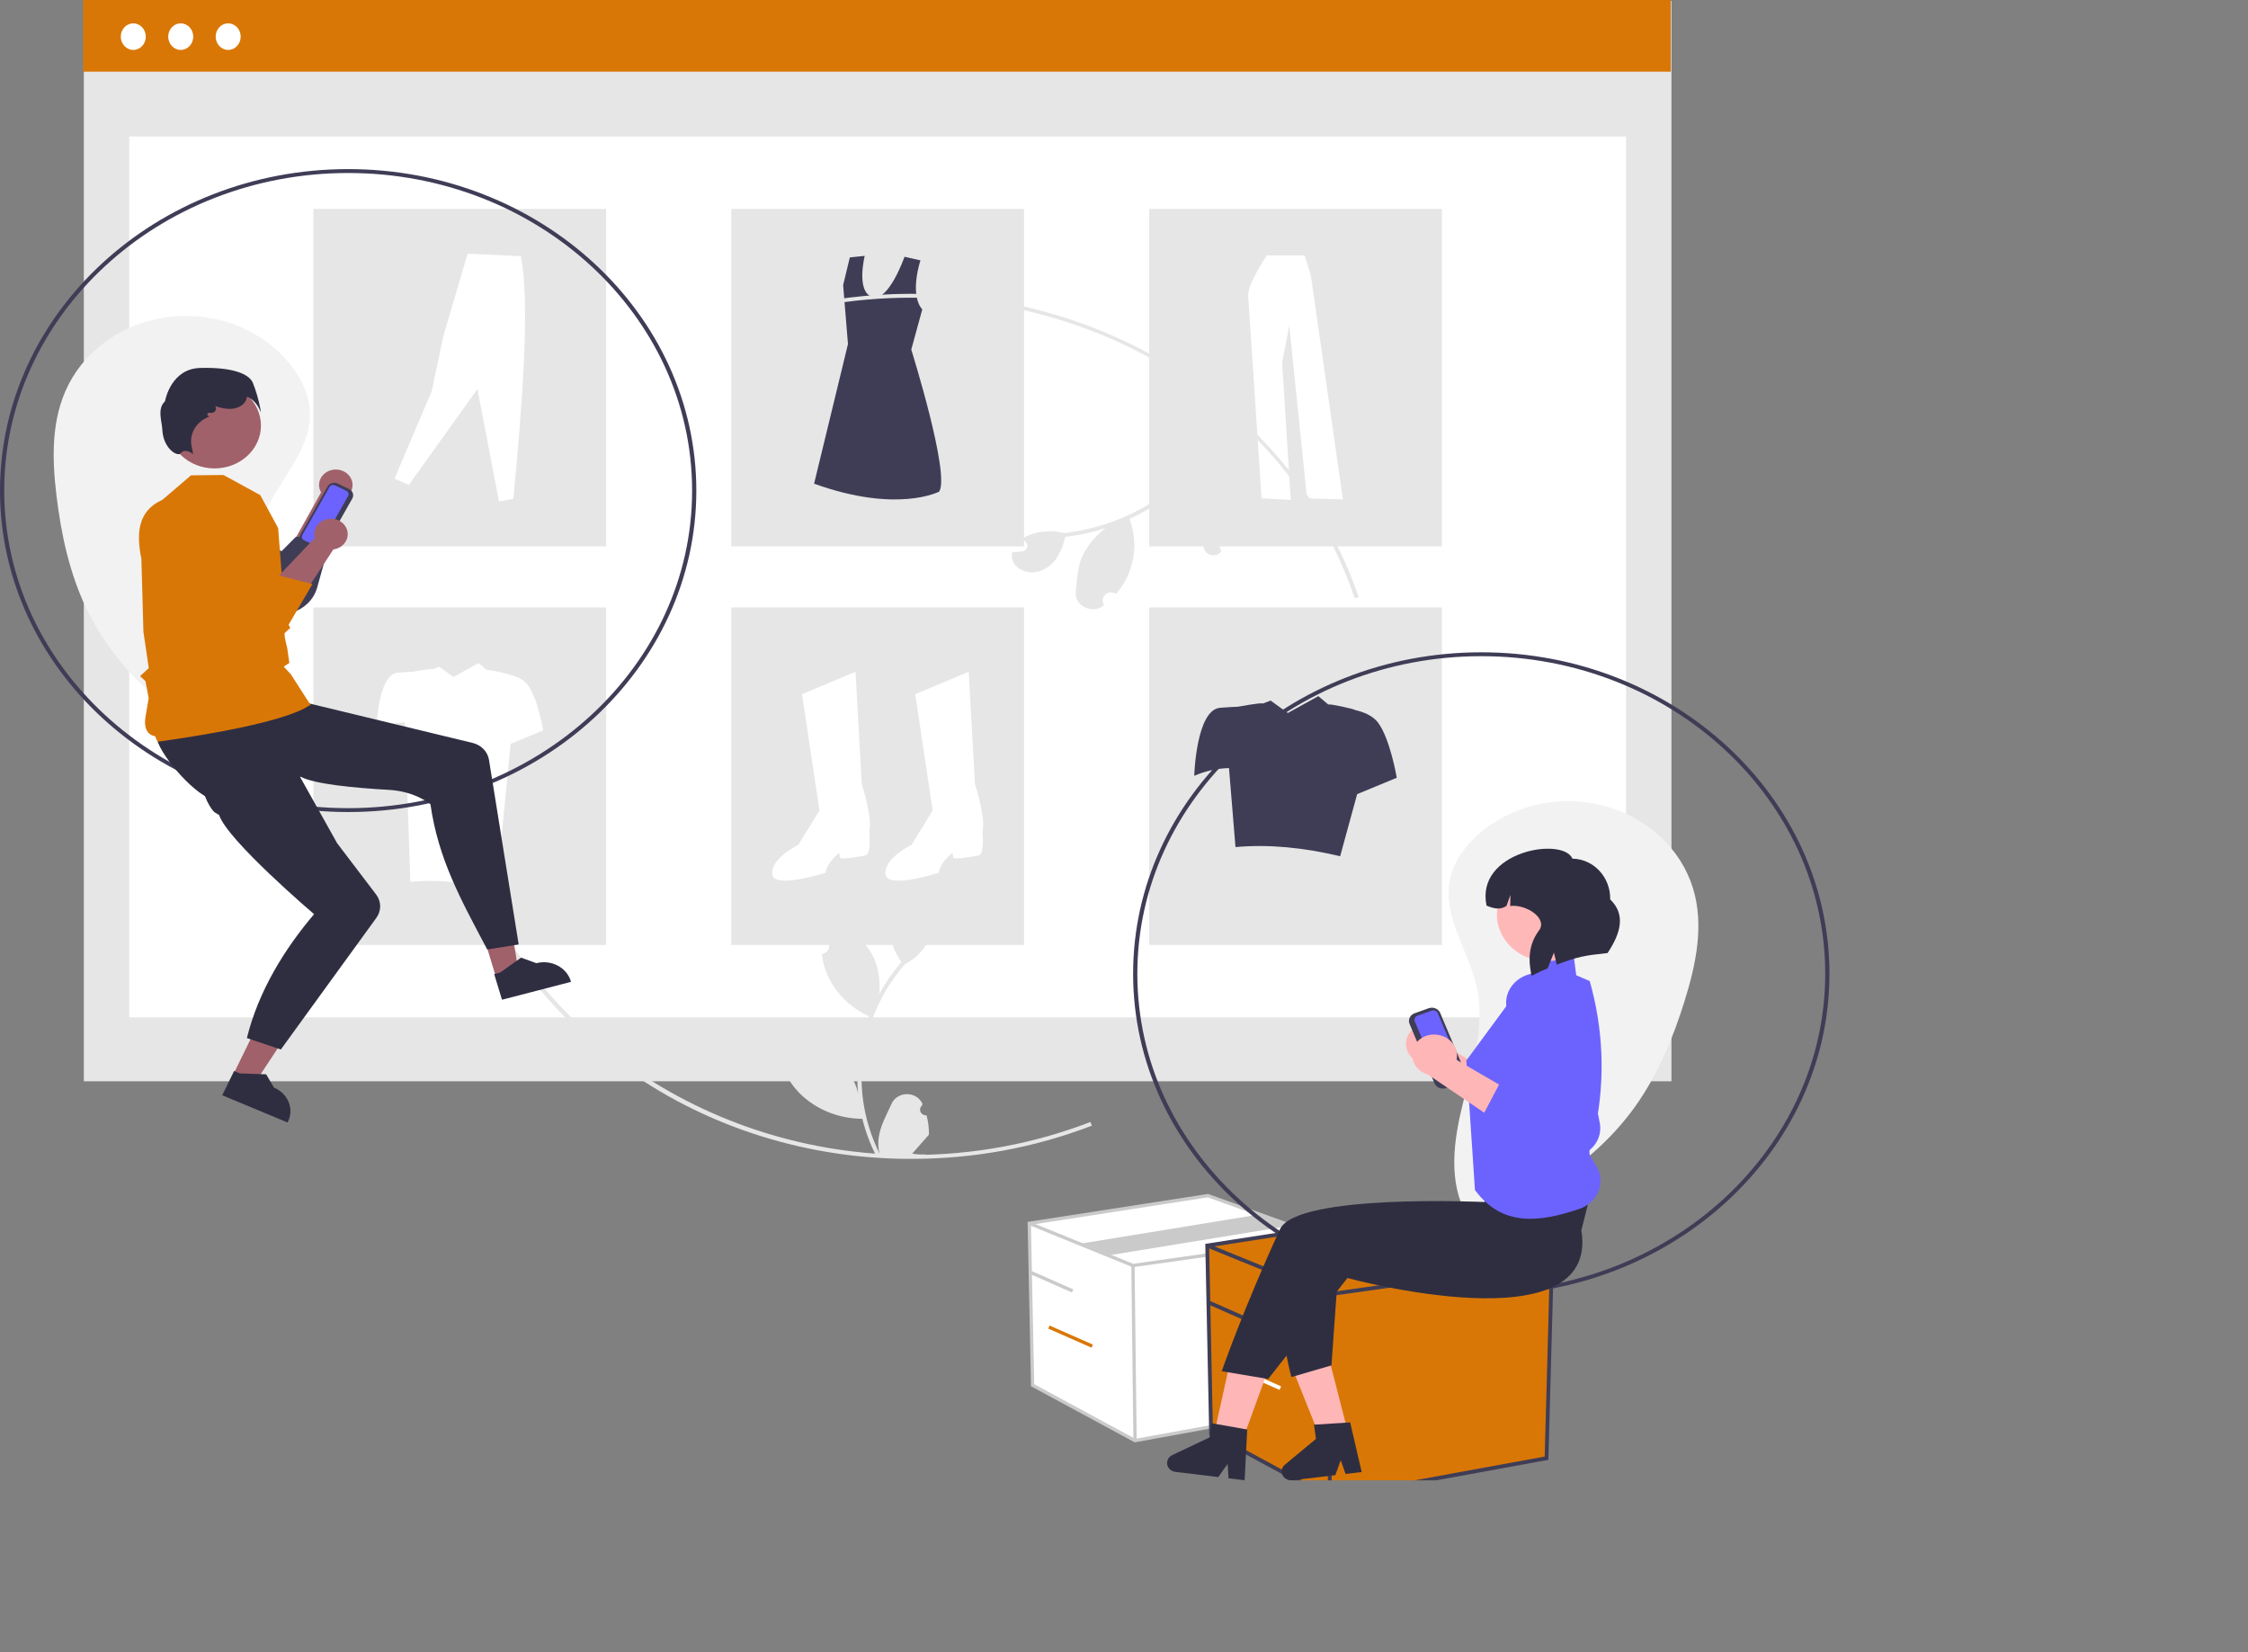 <?xml version="1.0" encoding="utf-8"?>
<svg width="811px" height="596px" viewBox="0 0 811 596" version="1.1" xmlns:xlink="http://www.w3.org/1999/xlink" xmlns="http://www.w3.org/2000/svg">
  <rect x="0" y="0" width="811" height="596" fill="#808080" stroke="none"/>
  <defs>
    <path d="M0 0L811 0L811 596L0 596L0 0Z" id="path_1" />
    <path d="M0 0L660 0L660 473L0 473L0 0Z" id="path_2" />
    <clipPath id="mask_1">
      <use xlink:href="#path_1" />
    </clipPath>
    <clipPath id="mask_2">
      <use xlink:href="#path_2" />
    </clipPath>
  </defs>
  <g id="svg">
    <path d="M0 0L811 0L811 596L0 596L0 0Z" id="Background" fill="#FFFFFF" fill-opacity="0" fill-rule="evenodd" stroke="none" />
    <path d="M603.007 0.344L30.244 0.344L30.244 390.052L603.007 390.052L603.007 0.344L603.007 0.344Z" id="Shape" fill="#E6E6E6" stroke="none" />
    <path d="M586.629 49.223L46.623 49.223L46.623 366.997L586.629 366.997L586.629 49.223L586.629 49.223Z" id="Shape" fill="#FFFFFF" stroke="none" />
    <path d="M602.763 0L30 0L30 25.851L602.763 25.851L602.763 0L602.763 0Z" id="Shape" fill="#D97706" stroke="none" />
    <path d="M48.083 18.009C50.574 18.009 52.593 15.864 52.593 13.217C52.593 10.571 50.574 8.425 48.083 8.425C45.592 8.425 43.573 10.571 43.573 13.217C43.573 15.864 45.592 18.009 48.083 18.009L48.083 18.009Z" id="Shape" fill="#FFFFFF" stroke="none" />
    <path d="M65.201 18.009C67.692 18.009 69.712 15.864 69.712 13.217C69.712 10.571 67.692 8.425 65.201 8.425C62.71 8.425 60.691 10.571 60.691 13.217C60.691 15.864 62.71 18.009 65.201 18.009L65.201 18.009Z" id="Shape" fill="#FFFFFF" stroke="none" />
    <path d="M82.32 18.009C84.811 18.009 86.83 15.864 86.83 13.217C86.83 10.571 84.811 8.425 82.32 8.425C79.829 8.425 77.809 10.571 77.809 13.217C77.809 15.864 79.829 18.009 82.32 18.009L82.32 18.009Z" id="Shape" fill="#FFFFFF" stroke="none" />
    <path d="M218.681 75.361L113.064 75.361L113.064 197.095L218.681 197.095L218.681 75.361L218.681 75.361Z" id="Shape" fill="#E6E6E6" stroke="none" />
    <path d="M369.434 75.361L263.816 75.361L263.816 197.095L369.434 197.095L369.434 75.361L369.434 75.361Z" id="Shape" fill="#E6E6E6" stroke="none" />
    <path d="M520.185 75.361L414.568 75.361L414.568 197.095L520.185 197.095L520.185 75.361L520.185 75.361Z" id="Shape" fill="#E6E6E6" stroke="none" />
    <path d="M218.681 219.13L113.064 219.13L113.064 340.864L218.681 340.864L218.681 219.13L218.681 219.13Z" id="Shape" fill="#E6E6E6" stroke="none" />
    <path d="M369.434 219.13L263.816 219.13L263.816 340.864L369.434 340.864L369.434 219.13L369.434 219.13Z" id="Shape" fill="#E6E6E6" stroke="none" />
    <path d="M520.185 219.13L414.568 219.13L414.568 340.864L520.185 340.864L520.185 219.13L520.185 219.13Z" id="Shape" fill="#E6E6E6" stroke="none" />
    <path d="M289.344 250.416L308.641 242.31L310.885 282.836C310.885 282.836 314.924 295.232 313.578 300.001C313.578 300.001 314.475 308.106 312.231 308.583C309.987 309.059 303.703 310.013 303.259 309.536C302.815 309.058 302.81 307.628 302.81 307.628C302.81 307.628 298.322 310.966 297.873 314.78C297.873 314.78 279.025 320.978 278.576 315.256C278.127 309.535 288 304.767 288 304.767L295.629 292.371L289.344 250.416L289.344 250.416Z" id="Shape" fill="#FFFFFF" stroke="none" />
    <path d="M330.185 250.416L349.48 242.31L351.724 282.836C351.724 282.836 355.762 295.232 354.416 300.001C354.416 300.001 355.314 308.106 353.069 308.583C350.825 309.059 344.541 310.013 344.097 309.536C343.653 309.058 343.648 307.628 343.648 307.628C343.648 307.628 339.16 310.966 338.711 314.78C338.711 314.78 319.863 320.978 319.414 315.256C318.965 309.535 328.838 304.767 328.838 304.767L336.467 292.371L330.185 250.416L330.185 250.416Z" id="Shape" fill="#FFFFFF" stroke="none" />
    <path d="M332.07 93.918C332.07 93.918 327.961 106.116 332.722 111.617L328.753 126.107C328.753 126.107 342.855 171.053 338.826 177.331C338.826 177.331 323.784 185.321 293.696 174.477L305.918 124.109L304.172 102.849L306.589 92.86L311.961 92.294C311.961 92.294 308.738 105.135 314.648 107.133C320.557 109.131 326.322 92.615 326.322 92.615L332.07 93.918L332.07 93.918Z" id="Shape" fill="#3F3D56" stroke="none" />
    <path d="M142.31 172.657L147.496 174.911L172.244 140.356L180.022 180.92L185.208 179.919C188.534 144.946 191.249 109.275 187.918 92.403L168.709 91.527L159.988 121.078L155.745 141.111L142.31 172.657L142.31 172.657Z" id="Shape" fill="#FFFFFF" stroke="none" />
    <path d="M457.026 92.127C457.026 92.127 449.949 102.579 450.295 106.797C450.641 111.014 455.128 179.778 455.128 179.778L465.657 180.329L462.548 130.818L465.136 117.432L471.523 179.778L484.468 180.146L472.904 99.279L470.66 92.128L457.026 92.127L457.026 92.127Z" id="Shape" fill="#FFFFFF" stroke="none" />
    <path d="M497.023 260.508C495.144 258.113 491.914 256.818 488.813 256.117C488.902 255.818 479.38 253.728 479.218 254.158L475.628 251.12L464.597 257.205L458.399 252.722L455.52 253.807C455.637 253.267 446.582 254.934 446.582 254.934C444.852 255 442.643 255.115 440.169 255.317C431.508 256.025 430.841 279.856 430.841 279.856C434.826 278.124 439.075 277.179 443.379 277.067L445.72 305.57C457.76 304.473 470.388 305.749 483.476 308.873L489.614 286.467L503.907 280.562C503.907 280.562 501.465 266.17 497.023 260.508L497.023 260.508Z" id="Shape" fill="#3F3D56" stroke="none" />
    <path d="M190.301 246.935C188.752 244.961 186.092 243.894 183.536 243.317C183.612 243.07 175.763 241.349 175.629 241.703L172.671 239.2L163.584 244.214L158.476 240.521L156.104 241.416C156.201 240.971 148.74 242.343 148.74 242.343C147.318 242.398 145.493 242.492 143.456 242.659C136.32 243.243 135.771 262.877 135.771 262.877C139.054 261.45 142.555 260.671 146.102 260.579L148.031 318.07C157.951 317.166 168.356 318.218 179.137 320.792L184.194 268.325L195.971 263.46C195.971 263.46 193.96 251.602 190.301 246.935L190.301 246.935Z" id="Shape" fill="#FFFFFF" stroke="none" />
    <g id="Mask-Group" transform="translate(0 61)">
      <path d="M0 0L660 0L660 473L0 473L0 0Z" id="Rectangle" fill="none" fill-rule="evenodd" stroke="none" />
      <g clip-path="url(#mask_2)">
        <g id="Group">
          <path d="M371.328 380.292L372.529 438.691L409.483 458.671L476.779 446.376L478.432 385.671L435.77 370.302L371.328 380.292L371.328 380.292Z" id="Shape" fill="#FFFFFF" stroke="none" />
          <path d="M409.386 459.301L371.947 439.059L370.727 379.774L435.828 369.682L435.966 369.732L479.034 385.247L477.356 446.884L409.386 459.301L409.386 459.301ZM373.112 438.324L409.579 458.04L476.203 445.868L477.83 386.094L435.713 370.921L371.928 380.809L373.112 438.324L373.112 438.324Z" id="Shape" fill="#CACACA" fill-rule="evenodd" stroke="none" />
          <path d="M408.658 396.126L408.513 396.067L371.11 380.852L371.545 379.73L408.805 394.886L478.351 385.073L478.513 386.269L408.658 396.126L408.658 396.126Z" id="Shape" fill="#CACACA" stroke="none" />
          <path d="M409.322 395.499L408.141 395.513L408.892 458.678L410.073 458.663L409.322 395.499L409.322 395.499Z" id="Shape" fill="#CACACA" stroke="none" />
          <path d="M400.665 391.728L390.448 387.51L455.356 376.929L465.572 381.146L400.665 391.728L400.665 391.728Z" id="Shape" fill="#CACACA" stroke="none" />
          <path d="M371.561 397.232L371.094 398.342L386.732 405.23L387.199 404.121L371.561 397.232L371.561 397.232Z" id="Shape" fill="#CACACA" stroke="none" />
          <path d="M378.642 417.156L378.175 418.265L393.813 425.153L394.28 424.044L378.642 417.156L378.642 417.156Z" id="Shape" fill="#D97706" stroke="none" />
          <path d="M435.526 388.298L436.921 456.092L479.818 479.284L557.938 465.012L559.856 394.543L510.333 376.702L435.526 388.298L435.526 388.298Z" id="Shape" fill="#D97706" stroke="none" />
          <path d="M479.706 480.017L436.244 456.519L434.828 387.698L510.4 375.983L510.561 376.041L560.555 394.051L558.608 465.602L479.706 480.017L479.706 480.017ZM437.597 455.665L479.929 478.552L557.269 464.422L559.158 395.034L510.267 377.421L436.223 388.899L437.597 455.665L437.597 455.665Z" id="Shape" fill="#3F3D56" fill-rule="evenodd" stroke="none" />
          <path d="M478.86 406.68L478.693 406.612L435.272 388.95L435.778 387.647L479.03 405.241L559.762 393.849L559.95 395.237L478.86 406.68L478.86 406.68Z" id="Shape" fill="#3F3D56" stroke="none" />
          <path d="M479.631 405.952L478.26 405.969L479.132 479.293L480.502 479.276L479.631 405.952L479.631 405.952Z" id="Shape" fill="#3F3D56" stroke="none" />
          <path d="M470.276 401.607L457.721 396.679L533.069 384.396L545.624 389.323L470.276 401.607L470.276 401.607Z" id="Shape" fill="#3F3D56" stroke="none" />
          <path d="M435.796 407.965L435.255 409.252L453.408 417.248L453.949 415.961L435.796 407.965L435.796 407.965Z" id="Shape" fill="#3F3D56" stroke="none" />
          <path d="M444.017 431.092L443.475 432.38L461.628 440.376L462.17 439.089L444.017 431.092L444.017 431.092Z" id="Shape" fill="#FFFFFF" stroke="none" />
          <path d="M86.104 208.141C61.536 198.614 41.841 180.777 31.052 158.282C25.016 145.539 22.069 131.72 20.39 117.898C18.744 104.338 18.408 90.034 24.729 77.699C28.19 70.946 33.487 65.136 40.103 60.834C46.72 56.533 54.431 53.888 62.484 53.156C70.537 52.424 78.659 53.631 86.056 56.659C93.454 59.687 99.876 64.433 104.697 70.434C108.846 75.599 111.763 81.796 111.837 88.227C111.994 101.714 100.247 112.539 95.093 125.16C89.768 138.203 91.687 152.655 92.593 166.569C93.498 180.482 92.924 195.567 83.78 206.658" id="Shape" fill="#F2F2F2" stroke="none" />
          <path d="M526.725 378.691C552.67 373.08 575.311 358.525 590.013 338.007C598.267 326.372 603.669 313.2 607.821 299.831C611.894 286.714 614.809 272.662 610.805 259.527C608.612 252.335 604.439 245.79 598.692 240.53C592.946 235.271 585.821 231.475 578.013 229.513C570.204 227.552 561.979 227.491 554.137 229.338C546.296 231.184 539.107 234.874 533.27 240.049C528.246 244.503 524.25 250.164 523.015 256.493C520.424 269.768 530.051 282.249 532.852 295.487C535.747 309.168 531.244 323.121 527.837 336.701C524.431 350.281 522.272 365.242 529.285 377.586" id="Shape" fill="#F2F2F2" stroke="none" />
          <path d="M328.858 357.032C291.877 357.14 255.896 345.943 226.531 325.189C197.779 304.908 176.774 276.697 166.562 244.649L168.024 244.257C188.676 309.83 254.813 355.626 328.858 355.626C350.998 355.664 372.923 351.625 393.351 343.745L393.938 345.043C373.324 352.994 351.199 357.07 328.858 357.032L328.858 357.032Z" id="Shape" fill="#E6E6E6" stroke="none" />
          <path d="M488.724 154.793C466.757 89.952 402.512 46.386 328.858 46.386C307.033 46.35 285.412 50.274 265.227 57.937L264.648 56.637C291.65 46.427 321.053 42.836 350.002 46.212C378.951 49.588 406.463 59.817 429.867 75.905C458.351 95.607 479.441 123.046 490.177 154.374L488.724 154.793L488.724 154.793Z" id="Shape" fill="#E6E6E6" stroke="none" />
          <path d="M534.394 406.229C465.135 406.229 408.789 354.207 408.789 290.264C408.789 226.32 465.135 174.299 534.394 174.299C603.654 174.299 660 226.32 660 290.264C660 354.207 603.654 406.229 534.394 406.229L534.394 406.229ZM534.394 175.704C465.975 175.704 410.311 227.096 410.311 290.264C410.311 353.432 465.975 404.823 534.394 404.823C602.814 404.823 658.477 353.432 658.477 290.264C658.477 227.096 602.814 175.704 534.394 175.704L534.394 175.704Z" id="Shape" fill="#3F3D56" fill-rule="evenodd" stroke="none" />
          <path d="M125.606 231.93C56.346 231.93 0 179.908 0 115.965C0 52.022 56.346 0 125.606 0C194.865 0 251.211 52.022 251.211 115.965C251.211 179.908 194.865 231.93 125.606 231.93L125.606 231.93ZM125.606 1.406C57.186 1.406 1.522 52.797 1.522 115.965C1.522 179.133 57.186 230.524 125.606 230.524C194.025 230.524 249.689 179.133 249.689 115.965C249.689 52.797 194.025 1.406 125.606 1.406L125.606 1.406Z" id="Shape" fill="#3F3D56" fill-rule="evenodd" stroke="none" />
          <path d="M115.839 116.617L104.748 136.506L115.7 142.302C115.7 142.302 123.213 119.962 123.434 119.114C124.567 118.686 125.532 117.952 126.203 117.006C126.874 116.061 127.218 114.95 127.19 113.821C127.162 112.691 126.763 111.596 126.046 110.68C125.329 109.764 124.328 109.071 123.175 108.692C122.022 108.313 120.772 108.266 119.589 108.557C118.407 108.849 117.348 109.465 116.553 110.324C115.758 111.183 115.264 112.244 115.136 113.368C115.009 114.492 115.254 115.625 115.839 116.617L115.839 116.617Z" id="Shape" fill="#A0616A" stroke="none" />
          <path d="M58.917 119.322C63.865 136.246 81.649 146.996 96.416 159.882C98.235 160.472 100.166 160.704 102.088 160.565C104.009 160.425 105.878 159.917 107.574 159.073C109.271 158.229 110.758 157.068 111.94 155.663C113.123 154.258 113.975 152.641 114.442 150.914L119.419 132.931L106.769 132.618L101.533 137.871L84.593 126.727L58.917 119.322L58.917 119.322Z" id="Shape" fill="#3F3D56" stroke="none" />
          <path d="M515.721 308.283C517.869 308.412 519.877 309.311 521.319 310.787C522.76 312.263 523.521 314.2 523.439 316.186C523.416 316.589 523.356 316.99 523.261 317.384L547.652 331.572L534.167 337.078L513.072 322.761C511.332 322.27 509.816 321.261 508.762 319.891C507.708 318.522 507.175 316.868 507.246 315.189C507.296 314.234 507.549 313.298 507.992 312.433C508.434 311.569 509.056 310.793 509.823 310.151C510.59 309.508 511.487 309.011 512.462 308.689C513.436 308.366 514.471 308.224 515.505 308.27C515.577 308.274 515.649 308.278 515.721 308.283L515.721 308.283Z" id="Shape" fill="#FFB6B6" stroke="none" />
          <path d="M539.242 325.123L533.197 336.639L557.099 350.839C558.8 351.858 560.754 352.459 562.777 352.584C564.8 352.709 566.824 352.355 568.657 351.554C570.885 350.569 572.706 348.943 573.846 346.919C574.986 344.896 575.382 342.585 574.976 340.335L567.22 299.456C566.699 296.596 565.011 294.028 562.502 292.281C559.994 290.535 556.856 289.742 553.734 290.066C550.662 290.376 547.85 291.8 545.916 294.024C543.981 296.249 543.083 299.091 543.419 301.927C543.432 302.038 543.447 302.149 543.464 302.259C543.523 302.652 543.604 303.041 543.709 303.426L552.175 332.498L539.242 325.123L539.242 325.123Z" id="Shape" fill="#6C63FF" stroke="none" />
          <path d="M517.519 329.792L508.518 308.349C508.211 307.615 508.232 306.799 508.576 306.079C508.92 305.359 509.559 304.795 510.353 304.51L515.415 302.699C516.21 302.415 517.094 302.435 517.874 302.752C518.654 303.07 519.265 303.66 519.574 304.394L528.575 325.836C528.882 326.57 528.861 327.386 528.517 328.106C528.173 328.826 527.533 329.39 526.739 329.675L521.677 331.487C520.882 331.77 519.998 331.751 519.218 331.433C518.439 331.115 517.828 330.525 517.519 329.792L517.519 329.792Z" id="Shape" fill="#3F3D56" stroke="none" />
          <path d="M511.405 305.392C510.977 305.545 510.632 305.85 510.447 306.237C510.261 306.625 510.25 307.065 510.416 307.461L519.416 328.903C519.583 329.298 519.912 329.616 520.332 329.788C520.753 329.959 521.229 329.969 521.657 329.816L526.719 328.005C527.147 327.852 527.492 327.547 527.677 327.16C527.863 326.772 527.874 326.332 527.708 325.936L518.708 304.494C518.541 304.099 518.212 303.781 517.792 303.609C517.371 303.438 516.895 303.428 516.467 303.581L511.405 305.392L511.405 305.392Z" id="Shape" fill="#6C63FF" stroke="none" />
          <path d="M537.543 374.534L571.726 374.534L571.726 342.975L537.543 342.975L537.543 374.534L537.543 374.534Z" id="Shape" fill="#FFB8B8" stroke="none" />
          <path d="M456.48 435.918L443.426 431.863L436.156 464.67L445.001 467.418L456.48 435.918L456.48 435.918Z" id="Shape" fill="#FFB6B6" stroke="none" />
          <path d="M479.632 429.676L466.228 432.603L478.833 464.002L487.916 462.019L479.632 429.676L479.632 429.676Z" id="Shape" fill="#FFB6B6" stroke="none" />
          <path d="M570.5 382.779C577.351 424.948 486.115 400.017 486.115 400.017L457.509 436.45L440.761 433.639C440.761 433.639 448.297 411.767 461.755 382.446C467.731 369.425 535.596 372.607 535.596 372.607L537.005 362.397L575.828 361.694L570.5 382.779L570.5 382.779Z" id="Shape" fill="#2F2E41" stroke="none" />
          <path d="M483.235 390.97L458.387 391.498C462.37 423.129 465.882 435.747 465.882 435.747L480.346 431.53L483.235 390.97L483.235 390.97Z" id="Shape" fill="#2F2E41" stroke="none" />
          <path d="M550.972 291.692L557.852 283.527L567.667 283.134L568.646 290.813L573.51 292.884C578.365 309.915 579.115 327.723 575.706 345.051C575.055 345.618 574.578 346.335 574.327 347.128C574.075 347.921 574.057 348.762 574.275 349.563L574.591 350.724L574.561 350.766C573.527 352.274 573.176 354.097 573.584 355.841L575.906 359.651C576.74 361.021 577.24 362.542 577.372 364.109C577.504 365.676 577.265 367.25 576.671 368.723C576.078 370.196 575.144 371.531 573.934 372.637C572.725 373.743 571.269 374.592 569.668 375.126C555.393 379.903 542.011 381.682 532.111 368.277L528.998 321.56L550.972 291.692L550.972 291.692Z" id="Shape" fill="#6C63FF" stroke="none" />
          <path d="M558.18 285.695C568.202 285.695 576.326 278.194 576.326 268.942C576.326 259.689 568.202 252.188 558.18 252.188C548.158 252.188 540.033 259.689 540.033 268.942C540.033 278.194 548.158 285.695 558.18 285.695L558.18 285.695Z" id="Shape" fill="#FFB8B8" stroke="none" />
          <path d="M567.289 248.745C574.973 248.881 581.067 255.461 580.901 263.442C586.587 268.919 584.707 275.622 579.956 282.789C571.265 283.721 569.236 284.109 561.614 286.978L560.61 282.646L558.334 288.288C556.397 289.112 554.475 290.017 552.567 291.003C551.196 285.197 551.536 279.554 555.221 274.638C558.494 270.272 550.528 265.087 544.831 265.82L544.915 261.809L543.484 265.796C541.263 267.303 538.806 266.757 536.287 265.669C532.202 246.067 563.829 240.707 567.289 248.745L567.289 248.745Z" id="Shape" fill="#2F2E41" stroke="none" />
          <path d="M449.022 472.967L443.206 472.265L442.885 467.07L439.509 471.819L424.083 469.959C423.343 469.87 422.654 469.565 422.116 469.089C421.577 468.612 421.218 467.989 421.09 467.311C420.963 466.633 421.073 465.935 421.405 465.318C421.738 464.702 422.275 464.2 422.938 463.885L436.368 457.516L437.094 452.391L449.95 454.668L449.022 472.967L449.022 472.967Z" id="Shape" fill="#2F2E41" stroke="none" />
          <path d="M491.253 470.01L485.436 470.701L483.691 465.753L481.738 471.14L466.308 472.973C465.568 473.061 464.818 472.928 464.165 472.595C463.513 472.261 462.994 471.743 462.683 471.117C462.372 470.492 462.286 469.79 462.437 469.116C462.588 468.442 462.969 467.83 463.523 467.37L474.75 458.049L474.036 452.923L487.096 452.097L491.253 470.01L491.253 470.01Z" id="Shape" fill="#2F2E41" stroke="none" />
          <path d="M517.909 312.202C520.057 312.332 522.066 313.231 523.507 314.707C524.949 316.183 525.709 318.12 525.627 320.105C525.604 320.509 525.544 320.91 525.449 321.304L549.84 335.491L536.356 340.997L515.26 326.681C513.52 326.19 512.004 325.181 510.95 323.811C509.896 322.441 509.363 320.788 509.434 319.109C509.484 318.154 509.738 317.218 510.18 316.353C510.622 315.488 511.245 314.713 512.012 314.07C512.778 313.428 513.675 312.931 514.65 312.608C515.625 312.286 516.659 312.144 517.693 312.19C517.765 312.193 517.837 312.197 517.909 312.202L517.909 312.202Z" id="Shape" fill="#FFB6B6" stroke="none" />
          <path d="M541.43 329.043L535.385 340.558L559.287 354.759C560.988 355.778 562.943 356.379 564.966 356.504C566.989 356.629 569.013 356.274 570.845 355.474C573.074 354.489 574.895 352.862 576.034 350.839C577.174 348.815 577.57 346.505 577.164 344.255L569.408 303.376C568.887 300.516 567.199 297.948 564.691 296.201C562.182 294.455 559.044 293.662 555.922 293.986C554.401 294.139 552.928 294.568 551.587 295.247C550.245 295.926 549.062 296.843 548.104 297.944C547.146 299.045 546.433 300.31 546.004 301.666C545.576 303.022 545.441 304.443 545.608 305.847C545.621 305.958 545.636 306.068 545.653 306.179C545.711 306.572 545.793 306.961 545.897 307.346L554.364 336.418L541.43 329.043L541.43 329.043Z" id="Shape" fill="#6C63FF" stroke="none" />
          <path d="M84.053 326.822L91.72 330.015L108.71 304.231L97.394 299.518L84.053 326.822L84.053 326.822Z" id="Shape" fill="#A0616A" stroke="none" />
          <path d="M80.174 334.093L103.751 343.913L103.886 343.638C104.984 341.391 105.07 338.833 104.126 336.528C103.181 334.222 101.283 332.357 98.85 331.343L96.016 326.533L86.507 326.202L84.449 325.345L80.174 334.093L80.174 334.093Z" id="Shape" fill="#2F2E41" stroke="none" />
          <path d="M179.014 291.757L187.111 289.659L182.197 259.821L170.244 262.919L179.014 291.757L179.014 291.757Z" id="Shape" fill="#A0616A" stroke="none" />
          <path d="M181.1 299.631L206.002 293.177L205.914 292.886C205.192 290.513 203.479 288.501 201.151 287.294C198.823 286.087 196.071 285.783 193.501 286.449L187.982 284.442L180.464 289.828L178.29 290.391L181.1 299.631L181.1 299.631Z" id="Shape" fill="#2F2E41" stroke="none" />
          <path d="M56.453 204.574C56.66 210.105 69.401 225.028 76.103 227.168C77.242 227.532 77.907 227.732 77.907 227.732L80.24 227.081L108.484 219.192C113.43 221.878 128.183 223.243 140.288 223.926C149.924 224.468 155.294 229.119 155.294 229.119C158.137 249.077 166.331 263.628 175.781 281.511L187.122 279.69L176.408 213.078C176.177 211.639 175.493 210.295 174.441 209.213C173.389 208.13 172.016 207.357 170.492 206.989L93.42 188.376C93.42 188.376 89.169 187.666 80.205 191.658C65.447 198.232 56.305 200.549 56.453 204.574L56.453 204.574Z" id="Shape" fill="#2F2E41" stroke="none" />
          <path d="M71.18 203.503C68.595 208.497 72.425 227.167 77.297 231.924L78.591 232.736L79.028 232.946C81.95 242.073 113.312 268.767 113.312 268.767C102.719 281.226 93.278 296.426 89.066 313.457L101.315 317.589L135.795 270.066C136.698 268.821 137.172 267.353 137.154 265.855C137.137 264.357 136.628 262.899 135.696 261.673L121.629 243.173L98.708 202.183C82.33 201.717 73.063 199.871 71.18 203.503L71.18 203.503Z" id="Shape" fill="#2F2E41" stroke="none" />
          <path d="M56.914 206.748C56.876 206.748 55.978 204.579 55.96 204.574C55.654 204.495 51.522 204.118 52.451 197.802L53.64 190.85L52.479 184.711L50.527 182.909L53.665 180.012L51.742 166.872L51.004 140.564C49.15 131.527 49.634 123.262 58.611 119.282L68.903 110.468L80.614 110.338L93.901 117.61L100.338 129.458L102.835 161.568L104.699 165.584L104.54 165.718C104.527 165.728 103.285 166.765 102.727 167.335C102.457 167.689 102.964 170.336 103.59 172.583L104.393 178.129L102.37 179.464L105 182.333L112.172 193.525L111.743 193.427C111.259 193.316 106.748 199.566 57.245 206.516C57.017 206.549 57.009 206.748 56.914 206.748L56.914 206.748Z" id="Shape" fill="#D97706" stroke="none" />
          <path d="M113.598 137.255L109.5 135.281C108.857 134.97 108.374 134.437 108.156 133.798C107.939 133.158 108.005 132.466 108.34 131.871L118.151 114.511C118.488 113.918 119.065 113.472 119.758 113.271C120.45 113.07 121.2 113.131 121.844 113.44L125.942 115.414C126.585 115.725 127.068 116.258 127.286 116.897C127.503 117.537 127.437 118.229 127.102 118.824L117.291 136.184C116.954 136.777 116.377 137.223 115.684 137.424C114.992 137.625 114.242 137.564 113.598 137.255L113.598 137.255Z" id="Shape" fill="#3F3D56" stroke="none" />
          <path d="M120.864 114.094C120.517 113.928 120.113 113.895 119.74 114.003C119.367 114.111 119.055 114.352 118.874 114.672L109.062 132.032C108.882 132.352 108.846 132.725 108.964 133.07C109.081 133.414 109.341 133.702 109.688 133.869L113.786 135.843C114.133 136.01 114.537 136.043 114.91 135.935C115.283 135.826 115.594 135.586 115.776 135.266L125.587 117.906C125.768 117.586 125.803 117.212 125.686 116.868C125.569 116.524 125.308 116.236 124.962 116.069L120.864 114.094L120.864 114.094Z" id="Shape" fill="#6C63FF" stroke="none" />
          <path d="M77.398 107.968C86.645 107.968 94.142 101.046 94.142 92.509C94.142 83.971 86.645 77.05 77.398 77.05C68.15 77.05 60.653 83.971 60.653 92.509C60.653 101.046 68.15 107.968 77.398 107.968L77.398 107.968Z" id="Shape" fill="#A0616A" stroke="none" />
          <path d="M69.162 102.466C68.428 101.927 67.512 101.643 66.575 101.663C66.284 101.707 66.006 101.808 65.761 101.959C65.515 102.109 65.307 102.306 65.15 102.537C65.063 102.638 64.95 102.717 64.821 102.768C64.692 102.819 64.551 102.839 64.412 102.827C62.625 102.887 58.817 99.827 58.556 93.922C58.433 91.116 56.614 86.368 59.509 83.796C59.703 82.758 61.964 72.032 72.154 71.736C82.586 71.43 89.531 73.365 91.199 77.035C92.358 79.95 93.239 82.952 93.832 86.008L94.181 87.825L93.364 86.141C93.349 86.109 91.858 83.094 89.093 82.088C89.048 82.579 88.913 83.059 88.693 83.508C87.791 85.313 85.517 86.491 82.9 86.509C81.091 86.457 79.308 86.103 77.636 85.464C77.826 85.716 77.932 86.013 77.942 86.32C77.953 86.627 77.867 86.93 77.695 87.192C77.523 87.455 77.273 87.666 76.974 87.8C76.675 87.935 76.341 87.986 76.011 87.949L75.527 87.893C75.374 87.876 75.22 87.908 75.091 87.985C74.961 88.061 74.865 88.177 74.818 88.312C74.772 88.447 74.778 88.593 74.836 88.725C74.894 88.856 75 88.965 75.135 89.032L75.561 89.242L75.044 89.473C72.962 90.33 71.247 91.8 70.167 93.653C69.086 95.506 68.701 97.638 69.072 99.714L69.674 102.845L69.162 102.466L69.162 102.466Z" id="Shape" fill="#2F2E41" stroke="none" />
          <path d="M334.271 341.344C333.813 341.364 333.359 341.253 332.972 341.026C332.585 340.8 332.282 340.469 332.105 340.079C331.929 339.688 331.886 339.257 331.983 338.843C332.081 338.43 332.314 338.054 332.65 337.767L332.804 337.204C332.783 337.159 332.763 337.114 332.743 337.069C332.281 336.063 331.508 335.206 330.521 334.604C329.533 334.002 328.375 333.684 327.192 333.688C326.009 333.692 324.853 334.018 323.87 334.627C322.888 335.235 322.121 336.098 321.668 337.107C319.857 341.135 317.551 345.169 316.983 349.428C316.733 351.31 316.839 353.218 317.295 355.067C313.041 346.5 310.832 337.188 310.817 327.763C310.816 325.397 310.959 323.034 311.244 320.684C311.479 318.757 311.806 316.844 312.224 314.944C314.504 304.638 319.399 294.978 326.508 286.758C329.949 285.025 332.732 282.36 334.481 279.121C335.115 277.957 335.563 276.715 335.811 275.432C335.423 275.479 335.028 275.508 334.64 275.532C334.519 275.538 334.392 275.544 334.271 275.55L334.226 275.551C333.799 275.569 333.376 275.473 333.007 275.273C332.639 275.074 332.341 274.781 332.148 274.429C331.956 274.077 331.878 273.681 331.924 273.289C331.97 272.897 332.137 272.526 332.406 272.22C332.574 272.029 332.742 271.839 332.91 271.649C333.164 271.355 333.425 271.067 333.679 270.773C333.709 270.746 333.736 270.716 333.762 270.685C334.055 270.35 334.348 270.022 334.64 269.687C334.106 268.921 333.387 268.28 332.54 267.813C329.607 266.227 325.56 267.325 323.441 269.775C321.316 272.224 320.915 275.661 321.653 278.722C322.379 281.326 323.58 283.797 325.204 286.03C325.045 286.218 324.88 286.4 324.72 286.588C321.813 290.04 319.278 293.747 317.153 297.656C317.67 293.277 317.053 288.847 315.354 284.731C313.632 280.896 310.404 277.665 307.561 274.349C304.147 270.366 297.145 272.104 296.543 277.153C296.538 277.202 296.532 277.251 296.526 277.3C296.949 277.52 297.362 277.753 297.766 278C298.274 278.314 298.668 278.761 298.896 279.285C299.123 279.808 299.174 280.383 299.042 280.934C298.91 281.485 298.601 281.986 298.155 282.371C297.709 282.757 297.147 283.009 296.544 283.095L296.482 283.104C296.632 284.509 296.898 285.901 297.277 287.269C298.375 291.088 300.316 294.655 302.978 297.748C305.64 300.842 308.965 303.394 312.745 305.245C312.994 305.363 313.235 305.48 313.484 305.592C311.349 311.177 310.01 316.995 309.5 322.898C309.212 326.381 309.229 329.88 309.551 333.361L309.532 333.238C308.718 329.367 306.481 325.875 303.201 323.351C298.329 319.656 291.445 318.295 286.189 315.325C285.631 314.994 284.981 314.817 284.317 314.815C283.653 314.814 283.003 314.988 282.443 315.316C281.882 315.645 281.435 316.115 281.155 316.67C280.874 317.225 280.771 317.843 280.858 318.451C280.865 318.494 280.873 318.537 280.88 318.581C281.663 318.875 282.426 319.215 283.164 319.597C283.586 319.817 284 320.05 284.404 320.297C284.912 320.61 285.306 321.058 285.533 321.582C285.761 322.105 285.812 322.68 285.68 323.231C285.548 323.781 285.239 324.282 284.793 324.668C284.347 325.054 283.785 325.306 283.181 325.392L283.12 325.401C283.075 325.407 283.037 325.413 282.992 325.419C284.331 328.37 286.21 331.086 288.547 333.449C291.434 336.309 294.923 338.595 298.801 340.165C302.679 341.736 306.863 342.559 311.097 342.584L311.104 342.584C312.253 347.196 313.919 351.684 316.073 355.978L333.826 355.978C333.889 355.796 333.947 355.608 334.004 355.426C332.361 355.521 330.711 355.43 329.092 355.156C330.409 353.663 331.726 352.16 333.043 350.667C333.073 350.64 333.1 350.61 333.126 350.579C333.794 349.816 334.468 349.058 335.137 348.294L335.137 348.293C335.173 345.952 334.881 343.616 334.271 341.344L334.271 341.344Z" id="Shape" fill="#E6E6E6" stroke="none" />
          <path d="M419.605 87.197C419.948 87.478 420.188 87.849 420.295 88.261C420.401 88.673 420.367 89.105 420.199 89.498C420.03 89.892 419.735 90.228 419.352 90.461C418.97 90.695 418.519 90.814 418.061 90.803L417.526 91.107C417.507 91.152 417.487 91.197 417.468 91.243C417.037 92.26 416.943 93.373 417.195 94.44C417.447 95.507 418.036 96.482 418.886 97.241C419.737 98.001 420.811 98.512 421.975 98.709C423.139 98.907 424.34 98.782 425.427 98.352C429.769 96.635 434.47 95.231 438.096 92.548C439.699 91.361 441.066 89.926 442.137 88.308C438.706 97.185 433.248 105.277 426.133 112.036C424.346 113.73 422.457 115.331 420.476 116.831C418.851 118.059 417.171 119.218 415.436 120.309C406.011 126.221 395.203 129.984 383.898 131.289C380.123 130.314 376.115 130.429 372.415 131.621C371.081 132.046 369.82 132.647 368.673 133.406C368.987 133.622 369.291 133.856 369.587 134.089C369.678 134.163 369.774 134.24 369.865 134.314L369.899 134.342C370.218 134.604 370.448 134.946 370.561 135.326C370.674 135.706 370.666 136.108 370.538 136.484C370.409 136.86 370.166 137.194 369.837 137.445C369.508 137.696 369.107 137.854 368.683 137.9C368.419 137.929 368.155 137.957 367.891 137.985C367.487 138.031 367.082 138.069 366.678 138.116C366.636 138.117 366.594 138.12 366.552 138.126C366.089 138.177 365.631 138.224 365.168 138.275C364.972 139.167 365.002 140.09 365.255 140.97C366.157 143.996 369.885 145.817 373.255 145.428C376.629 145.043 379.514 142.841 381.299 140.173C382.748 137.84 383.756 135.297 384.281 132.652C384.537 132.62 384.793 132.596 385.049 132.564C389.741 131.965 394.359 130.944 398.835 129.514C395.155 132.317 392.248 135.886 390.353 139.929C388.687 143.785 388.556 148.179 388.085 152.385C387.519 157.438 393.848 160.705 398.096 157.477C398.137 157.446 398.178 157.414 398.219 157.383C398.082 156.953 397.963 156.52 397.86 156.082C397.733 155.531 397.79 154.956 398.022 154.435C398.255 153.913 398.653 153.469 399.164 153.159C399.675 152.85 400.275 152.691 400.886 152.702C401.497 152.713 402.09 152.894 402.587 153.222L402.638 153.255C403.593 152.152 404.455 150.984 405.217 149.76C407.317 146.318 408.625 142.512 409.057 138.582C409.489 134.651 409.038 130.681 407.73 126.919C407.641 126.675 407.557 126.435 407.463 126.195C413.214 123.571 418.571 120.268 423.399 116.368C426.239 114.06 428.872 111.543 431.272 108.843L431.193 108.943C428.85 112.24 427.812 116.182 428.252 120.103C428.948 125.889 432.849 131.299 434.367 136.813C434.517 137.41 434.849 137.956 435.323 138.384C435.797 138.813 436.394 139.108 437.044 139.234C437.694 139.359 438.369 139.311 438.99 139.094C439.611 138.877 440.152 138.501 440.548 138.01C440.576 137.974 440.604 137.939 440.631 137.903C440.293 137.187 440.003 136.452 439.763 135.703C439.627 135.274 439.508 134.84 439.405 134.403C439.278 133.851 439.335 133.277 439.567 132.755C439.8 132.234 440.198 131.789 440.709 131.48C441.22 131.17 441.82 131.011 442.431 131.022C443.042 131.033 443.635 131.214 444.132 131.542L444.183 131.576C444.22 131.6 444.251 131.62 444.288 131.645C445.56 128.669 446.268 125.512 446.381 122.314C446.475 118.406 445.704 114.521 444.115 110.897C442.526 107.274 440.151 103.988 437.138 101.241L437.133 101.237C439.796 97.194 441.997 92.906 443.7 88.443L430.987 77.004C430.803 77.093 430.62 77.191 430.442 77.284C431.69 78.275 432.803 79.403 433.755 80.643C431.684 80.863 429.604 81.091 427.532 81.311C427.49 81.312 427.448 81.315 427.407 81.321C426.351 81.437 425.295 81.545 424.239 81.662L424.238 81.662C422.443 83.315 420.886 85.176 419.605 87.197L419.605 87.197Z" id="Shape" fill="#E6E6E6" stroke="none" />
          <path d="M113.55 133.074L97.541 149.866L106.632 157.953C106.632 157.953 119.817 137.977 120.256 137.205C121.467 137.045 122.598 136.55 123.498 135.784C124.398 135.019 125.025 134.019 125.296 132.917C125.567 131.815 125.469 130.663 125.016 129.614C124.563 128.564 123.775 127.666 122.757 127.039C121.739 126.412 120.538 126.085 119.315 126.102C118.091 126.118 116.901 126.477 115.903 127.131C114.906 127.785 114.146 128.704 113.726 129.765C113.306 130.826 113.244 131.98 113.55 133.074L113.55 133.074Z" id="Shape" fill="#A0616A" stroke="none" />
          <path d="M57.63 122.886C57.96 140.413 72.369 154.841 83.288 170.663C84.897 171.643 86.709 172.303 88.609 172.601C90.509 172.898 92.455 172.826 94.323 172.389C96.192 171.952 97.941 171.161 99.458 170.064C100.976 168.968 102.23 167.591 103.138 166.022L112.714 149.701L100.528 146.551L94.063 150.467L80.577 135.846L57.63 122.886L57.63 122.886Z" id="Shape" fill="#D97706" stroke="none" />
        </g>
      </g>
    </g>
  </g>
</svg>